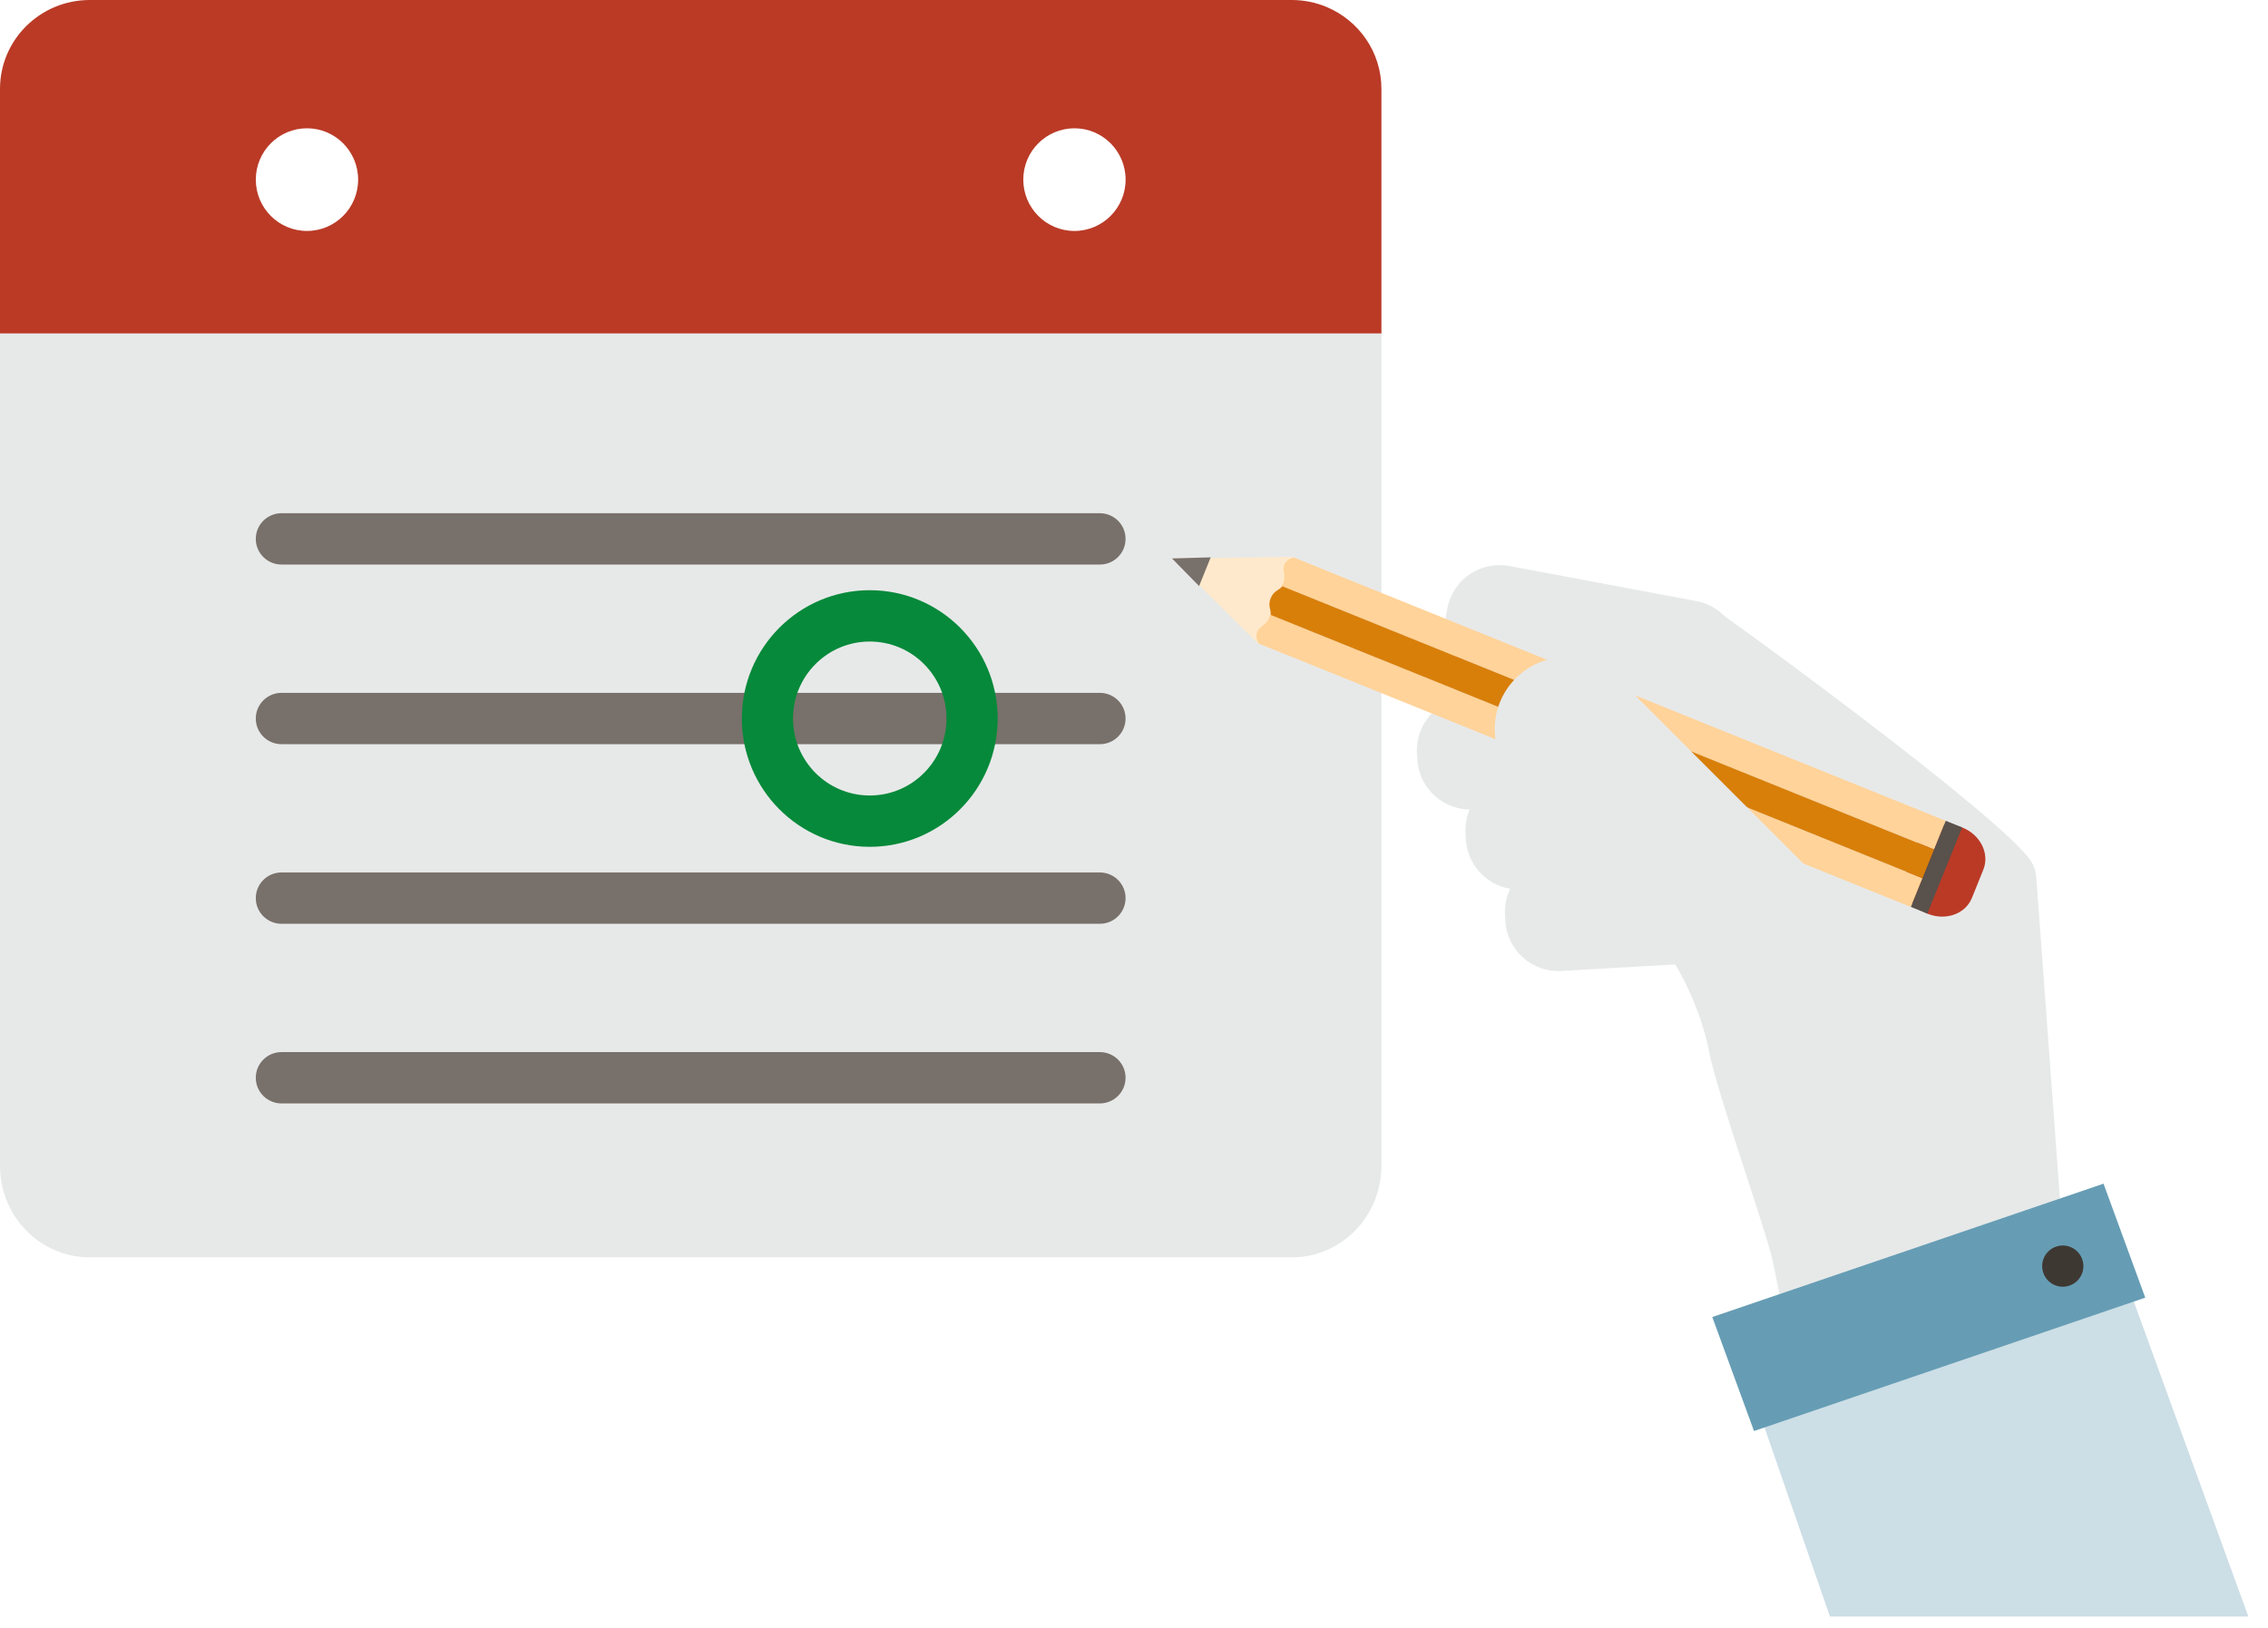 <svg width="110" height="79" viewBox="0 0 110 79" fill="none" xmlns="http://www.w3.org/2000/svg">
    <path fill-rule="evenodd" clip-rule="evenodd" d="M49.63 8.714C49.63 7.339 50.742 6.224 52.111 6.224C53.481 6.224 54.593 7.339 54.593 8.714C54.593 10.089 53.481 11.204 52.111 11.204C50.742 11.204 49.63 10.089 49.63 8.714ZM12.407 8.714C12.407 7.339 13.518 6.224 14.888 6.224C16.259 6.224 17.37 7.339 17.37 8.714C17.37 10.089 16.259 11.204 14.888 11.204C13.518 11.204 12.407 10.089 12.407 8.714ZM62.645 0H4.354C1.949 0 0 1.931 0 4.312V16.184H67V4.312C67 2.526 65.903 0.993 64.341 0.338C63.82 0.12 63.246 0 62.645 0Z" fill="#BA3A26" />
    <path fill-rule="evenodd" clip-rule="evenodd" d="M0.001 16.184L0 30.203V56.564C0 59.014 1.949 61 4.354 61H62.645C65.051 61 66.999 59.014 66.999 56.564L67 38.608V16.184H0.001Z" fill="#E7E9E9" />
    <path d="M13.654 27.388C12.965 27.388 12.406 26.831 12.406 26.143C12.406 25.456 12.965 24.898 13.654 24.898H53.343C54.033 24.898 54.591 25.456 54.591 26.143C54.591 26.831 54.033 27.388 53.343 27.388H13.654Z" fill="#78706A" />
    <path d="M13.654 36.103C12.965 36.103 12.406 35.546 12.406 34.858C12.406 34.171 12.965 33.613 13.654 33.613H53.343C54.033 33.613 54.591 34.171 54.591 34.858C54.591 35.546 54.033 36.103 53.343 36.103H13.654Z" fill="#78706A" />
    <path fill-rule="evenodd" clip-rule="evenodd" d="M35.98 34.857C35.98 38.295 38.758 41.082 42.184 41.082C45.61 41.082 48.388 38.295 48.388 34.857C48.388 31.42 45.61 28.633 42.184 28.633C38.758 28.633 35.98 31.42 35.98 34.857ZM45.906 34.857C45.906 36.92 44.24 38.592 42.184 38.592C40.128 38.592 38.462 36.92 38.462 34.857C38.462 32.795 40.128 31.123 42.184 31.123C44.24 31.123 45.906 32.795 45.906 34.857Z" fill="#06893A" />
    <path d="M13.654 44.816C12.965 44.816 12.406 44.259 12.406 43.571C12.406 42.883 12.965 42.326 13.654 42.326H53.343C54.033 42.326 54.591 42.883 54.591 43.571C54.591 44.259 54.033 44.816 53.343 44.816H13.654Z" fill="#78706A" />
    <path d="M13.654 53.531C12.965 53.531 12.406 52.974 12.406 52.286C12.406 51.598 12.965 51.041 13.654 51.041H53.343C54.033 51.041 54.591 51.598 54.591 52.286C54.591 52.974 54.033 53.531 53.343 53.531H13.654Z" fill="#78706A" />
    <path fill-rule="evenodd" clip-rule="evenodd" d="M72.993 44.381L73.01 44.681C73.092 46.101 74.309 47.187 75.73 47.105L84.939 46.577C86.36 46.495 87.445 45.278 87.364 43.858L87.347 43.558C87.265 42.137 86.047 41.051 84.627 41.133L75.417 41.661C73.997 41.743 72.911 42.961 72.993 44.381Z" fill="#E7E9E9" />
    <path fill-rule="evenodd" clip-rule="evenodd" d="M71.079 40.424L71.096 40.724C71.178 42.144 72.395 43.23 73.815 43.149L83.025 42.62C84.445 42.539 85.531 41.321 85.45 39.901L85.432 39.601C85.35 38.18 84.133 37.095 82.713 37.176L73.503 37.705C72.083 37.786 70.997 39.004 71.079 40.424Z" fill="#E7E9E9" />
    <path fill-rule="evenodd" clip-rule="evenodd" d="M68.723 36.545L68.741 36.845C68.822 38.265 70.039 39.351 71.46 39.27L80.669 38.741C82.09 38.66 83.175 37.442 83.094 36.022L83.077 35.722C82.995 34.301 81.778 33.216 80.357 33.297L71.148 33.826C69.727 33.907 68.642 35.125 68.723 36.545Z" fill="#E7E9E9" />
    <path fill-rule="evenodd" clip-rule="evenodd" d="M70.197 29.517L70.142 29.812C69.88 31.211 70.801 32.557 72.199 32.819L81.266 34.518C82.665 34.78 84.01 33.859 84.273 32.46L84.328 32.165C84.59 30.767 83.669 29.421 82.271 29.159L73.204 27.459C71.805 27.197 70.459 28.119 70.197 29.517Z" fill="#E7E9E9" />
    <path fill-rule="evenodd" clip-rule="evenodd" d="M75.919 36.333L72.456 31.121L70.148 29.847L82.983 29.447C83.18 29.489 97.348 39.788 98.54 41.834C98.668 42.054 98.744 42.3 98.762 42.554L99.954 58.761L86.418 63.432C86.418 63.432 86.231 62.35 85.978 61.178C85.654 59.677 83.257 52.96 82.888 51C82.52 49.04 81.324 46.402 79.886 44.97C78.005 43.097 75.919 36.333 75.919 36.333Z" fill="#E7E9E9" />
    <path fill-rule="evenodd" clip-rule="evenodd" d="M87.571 48.392L87.818 48.144C88.985 46.972 88.981 45.075 87.808 43.907L75.772 31.922C74.599 30.754 72.701 30.758 71.533 31.931L71.287 32.179C70.119 33.351 70.124 35.249 71.296 36.416L83.333 48.401C84.506 49.569 86.403 49.565 87.571 48.392Z" fill="#E7E9E9" />
    <path fill-rule="evenodd" clip-rule="evenodd" d="M93.004 40.9L92.448 42.276C92.135 43.051 92.587 43.963 93.457 44.315L93.496 44.331C94.367 44.682 95.325 44.34 95.638 43.565L96.194 42.189C96.506 41.415 96.055 40.502 95.185 40.15L95.145 40.134C94.276 39.783 93.317 40.126 93.004 40.9Z" fill="#BA3A26" />
    <path fill-rule="evenodd" clip-rule="evenodd" d="M60.995 31.199L56.843 27.09L62.684 27.019L64.066 27.578L62.378 31.758L60.995 31.199Z" fill="#FFE9CC" />
    <path fill-rule="evenodd" clip-rule="evenodd" d="M56.843 27.092L58.72 27.039L58.157 28.432L56.843 27.092Z" fill="#78706A" />
    <path fill-rule="evenodd" clip-rule="evenodd" d="M60.969 30.659C61.075 30.395 61.412 30.328 61.553 29.977C61.576 29.921 61.587 29.869 61.592 29.819L61.921 29.952L93.245 42.608L92.682 44.001L61.358 31.346L61.051 31.221C61.051 31.221 60.863 30.921 60.969 30.659Z" fill="#FFD399" />
    <path fill-rule="evenodd" clip-rule="evenodd" d="M62.236 28.286C62.377 27.936 62.182 27.652 62.288 27.39C62.395 27.127 62.739 27.041 62.739 27.041L63.046 27.165L94.37 39.821L93.807 41.214L62.483 28.559L62.154 28.425C62.185 28.387 62.213 28.343 62.236 28.286Z" fill="#FFD399" />
    <path fill-rule="evenodd" clip-rule="evenodd" d="M61.629 29.023C61.779 28.652 62.033 28.642 62.195 28.441L62.525 28.575L93.807 41.214L93.245 42.607L61.962 29.968L61.632 29.835C61.655 29.578 61.479 29.393 61.629 29.023Z" fill="#D87F0A" />
    <rect width="4.508" height="0.86" transform="matrix(-0.375 0.927 0.927 0.375 94.371 39.82)" fill="#59514B" />
    <path d="M73.521 32.9C74.888 31.533 77.104 31.533 78.471 32.9L87.663 42.093C89.03 43.459 89.03 45.675 87.663 47.042C86.296 48.409 84.08 48.409 82.714 47.042L73.521 37.85C72.154 36.483 72.154 34.267 73.521 32.9Z" fill="#E7E9E9" />
    <path fill-rule="evenodd" clip-rule="evenodd" d="M101.775 58.424L84.047 64.818L88.754 78.424H109.047L101.775 58.424Z" fill="#CCDEE6" />
    <path fill-rule="evenodd" clip-rule="evenodd" d="M102.023 57.424L83.047 63.894L85.071 69.424L104.047 62.954L102.023 57.424Z" fill="#669DB4" />
    <path fill-rule="evenodd" clip-rule="evenodd" d="M100.989 61.091C100.805 60.57 100.234 60.297 99.714 60.481C99.193 60.665 98.92 61.236 99.104 61.757C99.288 62.278 99.859 62.55 100.38 62.366C100.901 62.182 101.174 61.611 100.989 61.091Z" fill="#3E3832" />
</svg>